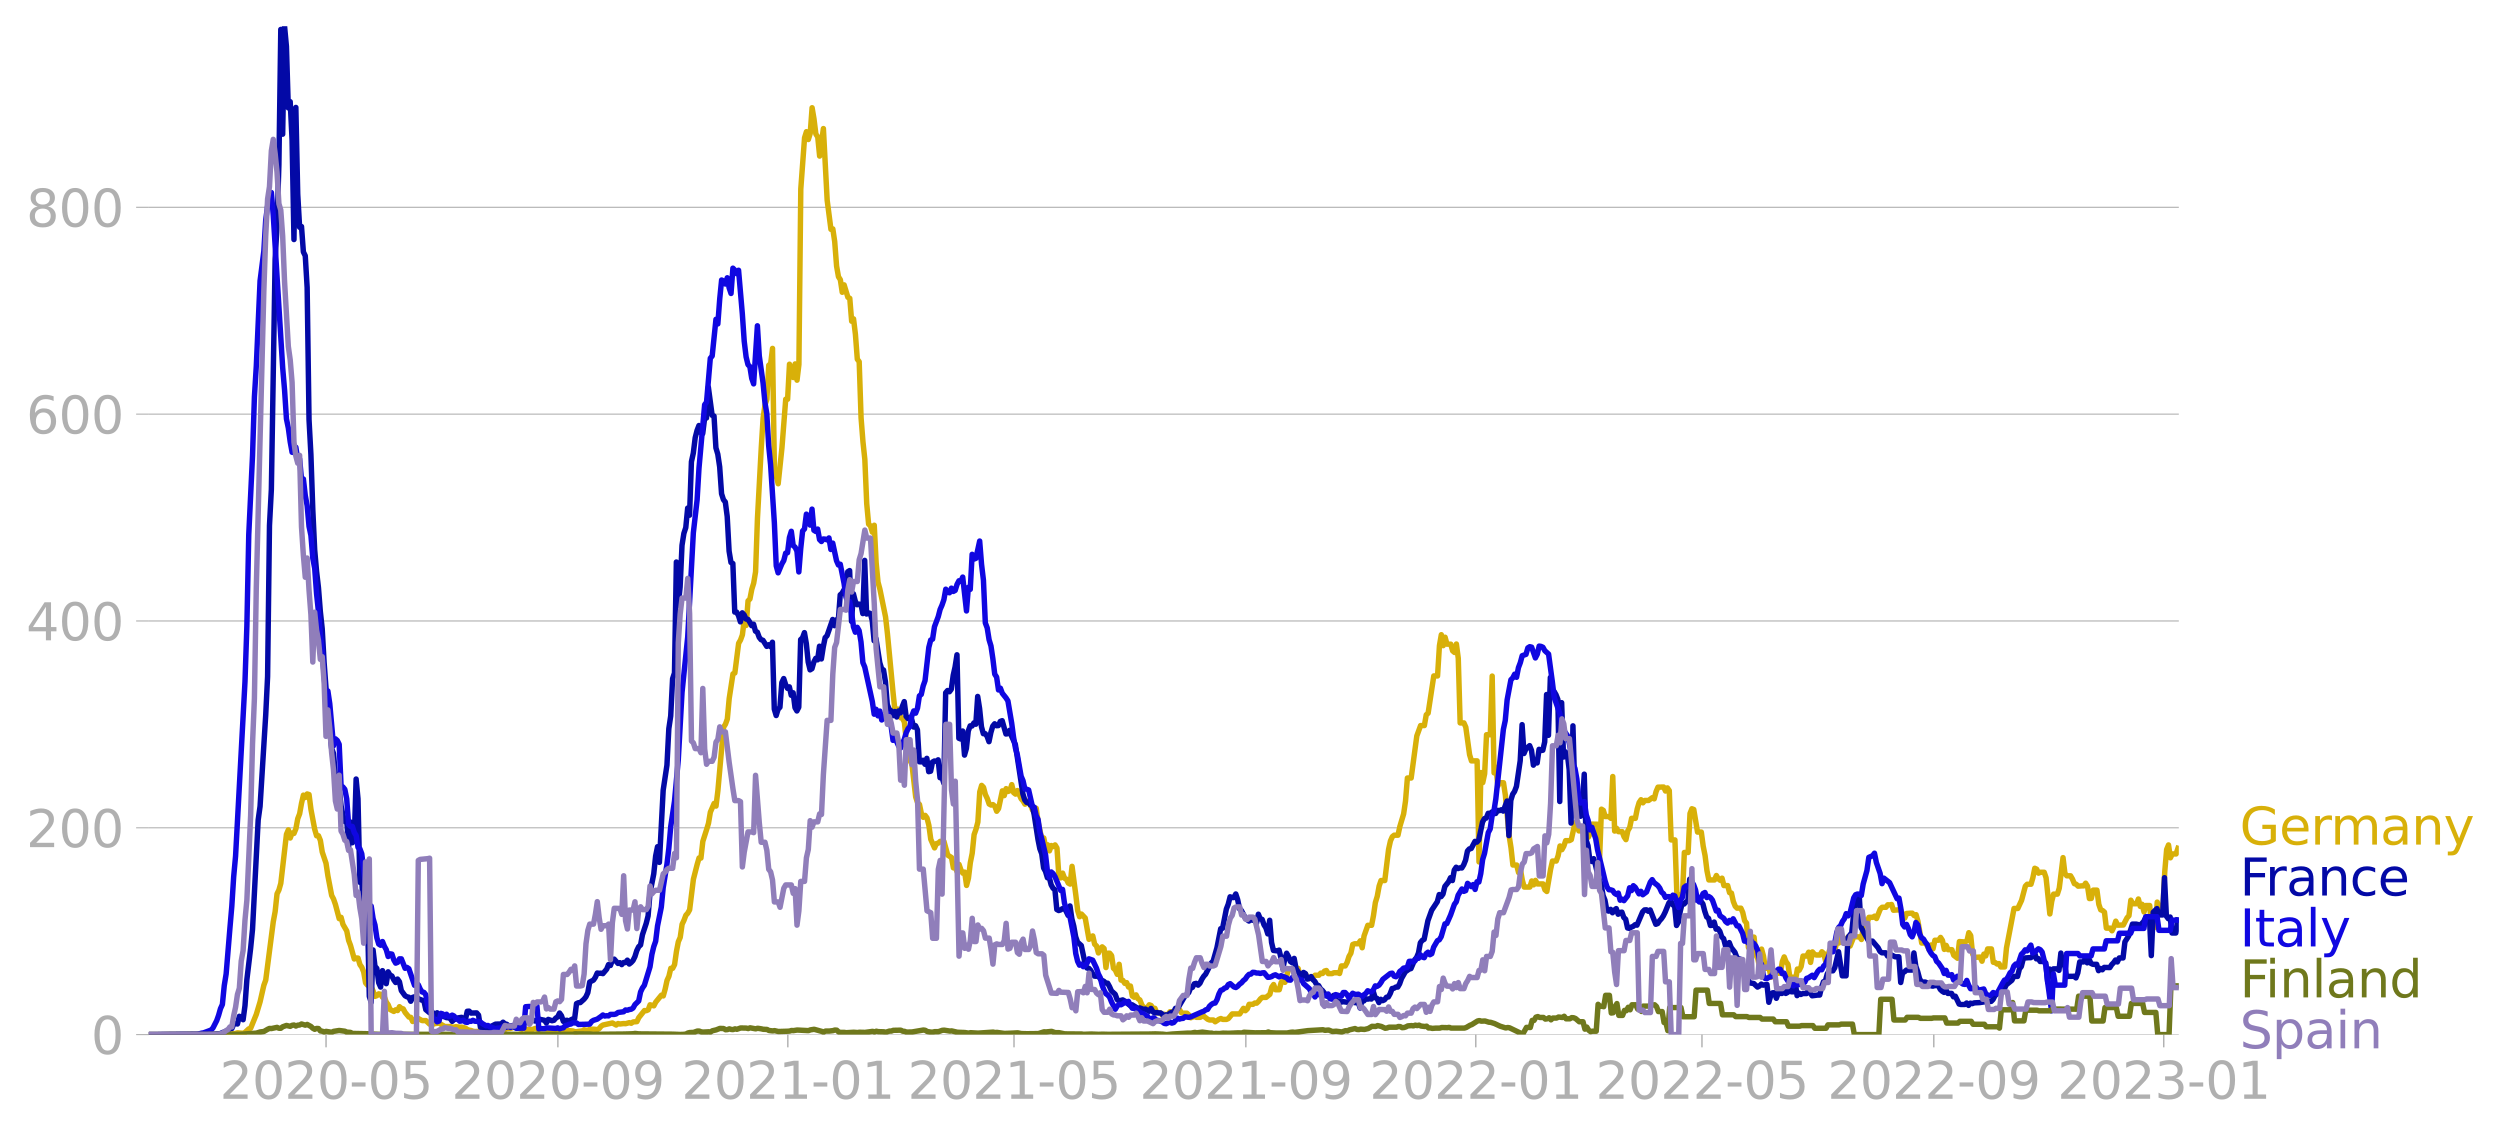 <svg xmlns="http://www.w3.org/2000/svg" xmlns:xlink="http://www.w3.org/1999/xlink" width="916.28" height="416.199" viewBox="0 0 687.21 312.149"><defs><style>*{stroke-linejoin:round;stroke-linecap:butt}</style></defs><g id="figure_1"><path id="patch_1" d="M0 312.15h687.21V0H0v312.15z" style="fill:none"/><g id="axes_1"><path id="patch_2" d="M40.922 284.4h558V7.2h-558v277.2z" style="fill:none"/><g id="matplotlib.axis_1"><g id="xtick_1"><g id="line2d_1"><defs><path id="m013edbeac9" d="M0 0v3.5" style="stroke:#b0b0b0;stroke-width:.4"/></defs><use xlink:href="#m013edbeac9" x="89.624" y="284.4" style="fill:#b0b0b0;stroke:#b0b0b0;stroke-width:.4"/></g><g id="text_1" style="fill:#b0b0b0" transform="matrix(.14 0 0 -.14 60.376 302.038)"><defs><path id="DejaVuSans-32" d="M1228 531h2203V0H469v531q359 372 979 998 621 627 780 809 303 340 423 576 121 236 121 464 0 372-261 606-261 235-680 235-297 0-627-103-329-103-704-313v638q381 153 712 231 332 78 607 78 725 0 1156-363 431-362 431-968 0-288-108-546-107-257-392-607-78-91-497-524-418-433-1181-1211z" transform="scale(.016)"/><path id="DejaVuSans-30" d="M2034 4250q-487 0-733-480-245-479-245-1442 0-959 245-1439 246-480 733-480 491 0 736 480 246 480 246 1439 0 963-246 1442-245 480-736 480zm0 500q785 0 1199-621 414-620 414-1801 0-1178-414-1799Q2819-91 2034-91q-784 0-1198 620-414 621-414 1799 0 1181 414 1801 414 621 1198 621z" transform="scale(.016)"/><path id="DejaVuSans-2d" d="M313 2009h1684v-512H313v512z" transform="scale(.016)"/><path id="DejaVuSans-35" d="M691 4666h2478v-532H1269V2991q137 47 274 70 138 23 276 23 781 0 1237-428 457-428 457-1159 0-753-469-1171Q2575-91 1722-91q-294 0-599 50Q819 9 494 109v635q281-153 581-228t634-75q541 0 856 284 316 284 316 772 0 487-316 771-315 285-856 285-253 0-505-56-251-56-513-175v2344z" transform="scale(.016)"/></defs><use xlink:href="#DejaVuSans-32"/><use xlink:href="#DejaVuSans-30" x="63.623"/><use xlink:href="#DejaVuSans-32" x="127.246"/><use xlink:href="#DejaVuSans-30" x="190.869"/><use xlink:href="#DejaVuSans-2d" x="254.492"/><use xlink:href="#DejaVuSans-30" x="290.576"/><use xlink:href="#DejaVuSans-35" x="354.199"/></g></g><g id="xtick_2"><use xlink:href="#m013edbeac9" id="line2d_2" x="153.351" y="284.4" style="fill:#b0b0b0;stroke:#b0b0b0;stroke-width:.4"/><g id="text_2" style="fill:#b0b0b0" transform="matrix(.14 0 0 -.14 124.104 302.038)"><defs><path id="DejaVuSans-39" d="M703 97v575q238-113 481-172 244-59 479-59 625 0 954 420 330 420 377 1277-181-269-460-413-278-144-615-144-700 0-1108 423-408 424-408 1159 0 718 425 1152 425 435 1131 435 810 0 1236-621 427-620 427-1801 0-1103-524-1761Q2575-91 1691-91q-238 0-482 47Q966 3 703 97zm1256 1978q425 0 673 290 249 291 249 798 0 503-249 795-248 292-673 292t-673-292q-248-292-248-795 0-507 248-798 248-290 673-290z" transform="scale(.016)"/></defs><use xlink:href="#DejaVuSans-32"/><use xlink:href="#DejaVuSans-30" x="63.623"/><use xlink:href="#DejaVuSans-32" x="127.246"/><use xlink:href="#DejaVuSans-30" x="190.869"/><use xlink:href="#DejaVuSans-2d" x="254.492"/><use xlink:href="#DejaVuSans-30" x="290.576"/><use xlink:href="#DejaVuSans-39" x="354.199"/></g></g><g id="xtick_3"><use xlink:href="#m013edbeac9" id="line2d_3" x="216.56" y="284.4" style="fill:#b0b0b0;stroke:#b0b0b0;stroke-width:.4"/><g id="text_3" style="fill:#b0b0b0" transform="matrix(.14 0 0 -.14 187.312 302.038)"><defs><path id="DejaVuSans-31" d="M794 531h1031v3560L703 3866v575l1116 225h631V531h1031V0H794v531z" transform="scale(.016)"/></defs><use xlink:href="#DejaVuSans-32"/><use xlink:href="#DejaVuSans-30" x="63.623"/><use xlink:href="#DejaVuSans-32" x="127.246"/><use xlink:href="#DejaVuSans-31" x="190.869"/><use xlink:href="#DejaVuSans-2d" x="254.492"/><use xlink:href="#DejaVuSans-30" x="290.576"/><use xlink:href="#DejaVuSans-31" x="354.199"/></g></g><g id="xtick_4"><use xlink:href="#m013edbeac9" id="line2d_4" x="278.733" y="284.4" style="fill:#b0b0b0;stroke:#b0b0b0;stroke-width:.4"/><g id="text_4" style="fill:#b0b0b0" transform="matrix(.14 0 0 -.14 249.485 302.038)"><use xlink:href="#DejaVuSans-32"/><use xlink:href="#DejaVuSans-30" x="63.623"/><use xlink:href="#DejaVuSans-32" x="127.246"/><use xlink:href="#DejaVuSans-31" x="190.869"/><use xlink:href="#DejaVuSans-2d" x="254.492"/><use xlink:href="#DejaVuSans-30" x="290.576"/><use xlink:href="#DejaVuSans-35" x="354.199"/></g></g><g id="xtick_5"><use xlink:href="#m013edbeac9" id="line2d_5" x="342.46" y="284.4" style="fill:#b0b0b0;stroke:#b0b0b0;stroke-width:.4"/><g id="text_5" style="fill:#b0b0b0" transform="matrix(.14 0 0 -.14 313.212 302.038)"><use xlink:href="#DejaVuSans-32"/><use xlink:href="#DejaVuSans-30" x="63.623"/><use xlink:href="#DejaVuSans-32" x="127.246"/><use xlink:href="#DejaVuSans-31" x="190.869"/><use xlink:href="#DejaVuSans-2d" x="254.492"/><use xlink:href="#DejaVuSans-30" x="290.576"/><use xlink:href="#DejaVuSans-39" x="354.199"/></g></g><g id="xtick_6"><use xlink:href="#m013edbeac9" id="line2d_6" x="405.669" y="284.4" style="fill:#b0b0b0;stroke:#b0b0b0;stroke-width:.4"/><g id="text_6" style="fill:#b0b0b0" transform="matrix(.14 0 0 -.14 376.421 302.038)"><use xlink:href="#DejaVuSans-32"/><use xlink:href="#DejaVuSans-30" x="63.623"/><use xlink:href="#DejaVuSans-32" x="127.246"/><use xlink:href="#DejaVuSans-32" x="190.869"/><use xlink:href="#DejaVuSans-2d" x="254.492"/><use xlink:href="#DejaVuSans-30" x="290.576"/><use xlink:href="#DejaVuSans-31" x="354.199"/></g></g><g id="xtick_7"><use xlink:href="#m013edbeac9" id="line2d_7" x="467.842" y="284.4" style="fill:#b0b0b0;stroke:#b0b0b0;stroke-width:.4"/><g id="text_7" style="fill:#b0b0b0" transform="matrix(.14 0 0 -.14 438.594 302.038)"><use xlink:href="#DejaVuSans-32"/><use xlink:href="#DejaVuSans-30" x="63.623"/><use xlink:href="#DejaVuSans-32" x="127.246"/><use xlink:href="#DejaVuSans-32" x="190.869"/><use xlink:href="#DejaVuSans-2d" x="254.492"/><use xlink:href="#DejaVuSans-30" x="290.576"/><use xlink:href="#DejaVuSans-35" x="354.199"/></g></g><g id="xtick_8"><use xlink:href="#m013edbeac9" id="line2d_8" x="531.569" y="284.4" style="fill:#b0b0b0;stroke:#b0b0b0;stroke-width:.4"/><g id="text_8" style="fill:#b0b0b0" transform="matrix(.14 0 0 -.14 502.32 302.038)"><use xlink:href="#DejaVuSans-32"/><use xlink:href="#DejaVuSans-30" x="63.623"/><use xlink:href="#DejaVuSans-32" x="127.246"/><use xlink:href="#DejaVuSans-32" x="190.869"/><use xlink:href="#DejaVuSans-2d" x="254.492"/><use xlink:href="#DejaVuSans-30" x="290.576"/><use xlink:href="#DejaVuSans-39" x="354.199"/></g></g><g id="xtick_9"><use xlink:href="#m013edbeac9" id="line2d_9" x="594.778" y="284.4" style="fill:#b0b0b0;stroke:#b0b0b0;stroke-width:.4"/><g id="text_9" style="fill:#b0b0b0" transform="matrix(.14 0 0 -.14 565.53 302.038)"><defs><path id="DejaVuSans-33" d="M2597 2516q453-97 707-404 255-306 255-756 0-690-475-1069Q2609-91 1734-91q-293 0-604 58T488 141v609q262-153 574-231 313-78 654-78 593 0 904 234t311 681q0 413-289 645-289 233-804 233h-544v519h569q465 0 712 186t247 536q0 359-255 551-254 193-729 193-260 0-557-57-297-56-653-174v562q360 100 674 150t592 50q719 0 1137-327 419-326 419-882 0-388-222-655t-631-370z" transform="scale(.016)"/></defs><use xlink:href="#DejaVuSans-32"/><use xlink:href="#DejaVuSans-30" x="63.623"/><use xlink:href="#DejaVuSans-32" x="127.246"/><use xlink:href="#DejaVuSans-33" x="190.869"/><use xlink:href="#DejaVuSans-2d" x="254.492"/><use xlink:href="#DejaVuSans-30" x="290.576"/><use xlink:href="#DejaVuSans-31" x="354.199"/></g></g></g><g id="matplotlib.axis_2"><g id="ytick_1"><path id="line2d_10" d="M40.922 284.4h558" clip-path="url(#p279440fe72)" style="fill:none;stroke:#b0b0b0;stroke-width:.3;stroke-linecap:square"/><g id="line2d_11"><defs><path id="m7edd726d1a" d="M0 0h-3.5" style="stroke:#b0b0b0;stroke-width:.3"/></defs><use xlink:href="#m7edd726d1a" x="40.922" y="284.4" style="fill:#b0b0b0;stroke:#b0b0b0;stroke-width:.3"/></g><use xlink:href="#DejaVuSans-30" id="text_10" style="fill:#b0b0b0" transform="matrix(.14 0 0 -.14 25.015 289.719)"/></g><g id="ytick_2"><path id="line2d_12" d="M40.922 227.547h558" clip-path="url(#p279440fe72)" style="fill:none;stroke:#b0b0b0;stroke-width:.3;stroke-linecap:square"/><use xlink:href="#m7edd726d1a" id="line2d_13" x="40.922" y="227.547" style="fill:#b0b0b0;stroke:#b0b0b0;stroke-width:.3"/><g id="text_11" style="fill:#b0b0b0" transform="matrix(.14 0 0 -.14 7.2 232.866)"><use xlink:href="#DejaVuSans-32"/><use xlink:href="#DejaVuSans-30" x="63.623"/><use xlink:href="#DejaVuSans-30" x="127.246"/></g></g><g id="ytick_3"><path id="line2d_14" d="M40.922 170.694h558" clip-path="url(#p279440fe72)" style="fill:none;stroke:#b0b0b0;stroke-width:.3;stroke-linecap:square"/><use xlink:href="#m7edd726d1a" id="line2d_15" x="40.922" y="170.694" style="fill:#b0b0b0;stroke:#b0b0b0;stroke-width:.3"/><g id="text_12" style="fill:#b0b0b0" transform="matrix(.14 0 0 -.14 7.2 176.012)"><defs><path id="DejaVuSans-34" d="M2419 4116 825 1625h1594v2491zm-166 550h794V1625h666v-525h-666V0h-628v1100H313v609l1940 2957z" transform="scale(.016)"/></defs><use xlink:href="#DejaVuSans-34"/><use xlink:href="#DejaVuSans-30" x="63.623"/><use xlink:href="#DejaVuSans-30" x="127.246"/></g></g><g id="ytick_4"><path id="line2d_16" d="M40.922 113.84h558" clip-path="url(#p279440fe72)" style="fill:none;stroke:#b0b0b0;stroke-width:.3;stroke-linecap:square"/><use xlink:href="#m7edd726d1a" id="line2d_17" x="40.922" y="113.84" style="fill:#b0b0b0;stroke:#b0b0b0;stroke-width:.3"/><g id="text_13" style="fill:#b0b0b0" transform="matrix(.14 0 0 -.14 7.2 119.16)"><defs><path id="DejaVuSans-36" d="M2113 2584q-425 0-674-291-248-290-248-796 0-503 248-796 249-292 674-292t673 292q248 293 248 796 0 506-248 796-248 291-673 291zm1253 1979v-575q-238 112-480 171-242 60-480 60-625 0-955-422-329-422-376-1275 184 272 462 417 279 145 613 145 703 0 1111-427 408-426 408-1160 0-719-425-1154Q2819-91 2113-91q-810 0-1238 620-428 621-428 1799 0 1106 525 1764t1409 658q238 0 480-47t505-140z" transform="scale(.016)"/></defs><use xlink:href="#DejaVuSans-36"/><use xlink:href="#DejaVuSans-30" x="63.623"/><use xlink:href="#DejaVuSans-30" x="127.246"/></g></g><g id="ytick_5"><path id="line2d_18" d="M40.922 56.987h558" clip-path="url(#p279440fe72)" style="fill:none;stroke:#b0b0b0;stroke-width:.3;stroke-linecap:square"/><use xlink:href="#m7edd726d1a" id="line2d_19" x="40.922" y="56.987" style="fill:#b0b0b0;stroke:#b0b0b0;stroke-width:.3"/><g id="text_14" style="fill:#b0b0b0" transform="matrix(.14 0 0 -.14 7.2 62.306)"><defs><path id="DejaVuSans-38" d="M2034 2216q-450 0-708-241-257-241-257-662 0-422 257-663 258-241 708-241t709 242q260 243 260 662 0 421-258 662-257 241-711 241zm-631 268q-406 100-633 378-226 279-226 679 0 559 398 884 399 325 1092 325 697 0 1094-325t397-884q0-400-227-679-226-278-629-378 456-106 710-416 255-309 255-755 0-679-414-1042Q2806-91 2034-91q-771 0-1186 362-414 363-414 1042 0 446 256 755 257 310 713 416zm-231 997q0-362 226-565 227-203 636-203 407 0 636 203 230 203 230 565 0 363-230 566-229 203-636 203-409 0-636-203-226-203-226-566z" transform="scale(.016)"/></defs><use xlink:href="#DejaVuSans-38"/><use xlink:href="#DejaVuSans-30" x="63.623"/><use xlink:href="#DejaVuSans-30" x="127.246"/></g></g></g><path id="line2d_20" d="m40.922 284.4 21.76-.081 2.073-.244.518-.162 1.555.122.518-.244 1.036-.975.518-.162 1.555-3.817 1.036-3.452 1.036-4.549.518-1.42 2.072-16.042.519-2.802.518-4.873.518-1.056.518-1.827 1.554-13.482.518-1.219.518 2.234.519-1.38.518.12.518-1.258.518-2.802.518-1.34.518-2.883.518-2.234.518.65.518-.975.518.163.519 4.06 1.036 5.483.518 1.787h.518l.518 1.259.518 3.208 1.036 3.086.519 3.452 1.036 5.4.518.976.518 1.502 1.036 3.899.518-.366.518 1.95 1.037 1.786.518 2.6.518 1.38 1.036 3.736.518-.284.518.04.518 1.787.518.731.519 1.3.518 3.005.518.609.518.081.518.447.518 1.096.518 1.462.518-.203.518-.487.519.122.518.812.518-.04.518 1.38.518.73.518 1.3 1.036.528.518-.446.518.203.519-1.056.518.447.518.162.518.975 1.036 1.258.518.082.518 1.137.518-.488h.519l.518-.324 1.036.568h1.036l1.036.975.518-.203.518.203.519-.163 1.036-.122 1.554.934h1.554l.519.163h.518l.518-.122 1.036.163.518-.041 1.036.284.518.366.518.203.519.08.518.204.518.081 2.072-.081 1.036-.487 2.073.08h.518l.518.123h.518l.518.284 1.037-.447.518-.243 1.036-.082.518-.203.518-.325 1.554.65.518.122.519-.244.518.244 1.554.04.518-.04.518-.244.518.285 2.073-.244 1.554.528.518.244.518-.163 1.036.04.519-.324.518-.122.518.081.518-.04 1.036.325 1.036.08.518.204h.519l1.036-.163.518-.04.518-.325.518.122h.518l.518-.244 1.036-.04 1.037.121.518-.284.518-.65.518-.325 2.59-.568 1.037.568.518-.406.518.122 1.036-.122.518.04 1.036-.283.519.162.518-.365 1.036-.082.518-1.096 1.554-1.95.518.041.519-.243.518-1.381 1.036.284.518-1.015 1.554-1.909.518.203.519-1.868.518-2.396.518-1.137.518-2.193h.518l.518-1.015.518-3.614.518-2.68.518-1.178.518-3.614.519-1.097.518-1.38.518-.569.518-.934 1.036-8.406 1.036-4.061.518-1.787.519.04.518-4.588 1.036-3.249.518-1.705.518-3.087 1.036-2.396.518.731.518-4.264 1.555-17.421.518-.812.518-1.422.518-5.644 1.036-6.782.518-.244 1.037-8.162.518-.894.518-1.421.518-4.183.518 1.584.518-6.741.518-.528.518-2.68.518-1.665.519-3.127.518-14.701 1.036-19.208.518-8.366.518-3.573.518-1.544.518-9.38.518-.406.519-4.224.518 33.016 1.036 4.182 1.036-9.868 1.036-13.36h.518l.518-9.625 1.037 3.655.518-3.736.518 4.467.518-4.304.518-48.244 1.036-14.092.518-1.665.519 2.152.518-1.665.518-7.066.518 3.046.518 4.183.518.812.518 5.239 1.036-7.554 1.037 19.696 1.036 8 .518-.122.518 3.493.518 6.74.518 2.925.518.812.518 3.452.519-2.03 1.036 3.41.518.285.518 6.294.518-.65.518 4.264.518 6.823.518.69.519 15.432.518 6.578.518 4.873.518 12.143.518 5.604.518.528.518 1.705.518-1.908.518 10.274.518 5.36.519 1.95 1.554 7.634.518 4.589 1.554 16.284.518 4.914.519-.487.518.081.518 2.315.518.162.518 1.056.518 5.28 1.036 5.278.518 1.056 1.037 8.975.518 1.543.518.488.518 2.477.518 1.056.518-.528.518.69.518 2.071.518 3.817 1.037 2.356.518-1.178.518-.122.518-.487h1.036l1.036 3.777 1.037.65.518 2.842.518-.04.518 1.096.518-1.99.518 1.502.518.894.518-.284.518 3.654.519-1.99.518-4.263.518-2.6.518-5.116.518-1.462.518-1.99.518-8.284.518-1.787.518.528.518 1.99.519 1.096.518 1.503.518.284.518-.122.518.447.518 1.38.518-.73 1.036-4.874.519 1.3.518-1.909.518.772.518-.203.518-1.665.518 2.193.518.406.518-.975 1.037 2.274.518.569.518.893.518-.243.518-.69 1.036 2.517.518.69.518-1.137.518 3.818 1.037 4.75.518-.405.518 2.518.518-.65.518 1.665.518-1.462.518.284.518-.447.519.853.518 7.635.518.568.518-1.3.518 1.382.518.284.518 1.056.518.284.518-4.873 1.037 7.878.518 4.305.518 1.665.518-.731 1.036 1.096 1.036 5.848.518-.65.519-.284.518 2.274.518.487.518 1.909.518-1.218.518-.447.518.447.518 5.238.518-3.939h.518l.519.65.518 3.492.518.488.518 1.177.518-2.761.518 4.345.518.081.518.813.518-.204.519 1.219.518-.285.518 2.762.518.325.518-.65.518 1.056.518.325.518 1.3.518.811h1.037l.518-.771.518.203.518.812.518-.04.518 1.258h1.036l.518.69.519-.324.518.365.518-.406.518-.65h1.036l.518-.365 1.036-.244.519.853.518.163h1.036l.518.487.518.772 1.036-.366.518.244h1.037l.518-.285h.518l1.036.813.518.203h1.036l.518.487 1.037-.69.518-.203.518.243h1.036l.518-.243 1.036-1.26h2.073l1.036-1.542.518.65.518-.488.518-1.259h1.037l.518-.365.518.04.518-.487.518-.69.518-.407h1.036l1.036-.852.519-1.95.518-.73.518 1.42h1.036l.518-1.99.518-.527.518.487 1.037-3.736h1.036l.518.569.518-.812.518.162.518 1.95.518-.326h1.036l.519.731.518.447.518-.365.518-.041.518-.528h1.036l.518-.569.518.082.519-.65.518-.162.518.852h1.036l.518-.243h1.036l.518.203.519-2.071h1.036l.518-.975.518-1.624.518-.894.518-2.396.518-.203h1.036l.519-.812.518 1.909.518-3.25 1.036-2.923h1.036l.518-2.68.518-3.574.519-1.705.518-2.843.518-1.503h1.036l1.036-8.528.518-2.355.518-1.178.518-.406h1.037l.518-2.396 1.036-3.451.518-3.534.518-6.335h1.036l1.555-11.573 1.036-2.843h1.036l.518-2.964.518-.447 1.555-10.234h1.036l.518-8.325.518-3.005.518 3.005.518-2.314.518 1.908h1.037l.518 1.828.518.446.518-2.314.518 3.939.518 17.746h1.036l.518 1.178 1.037 7.553.518 1.706h1.554l.518 27.777.518-24.57.518 2.762.519-2.436.518-10.721h1.036l.518-16.122.518 26.6.518-1.544.518 5.157.518-.893h1.037l.518 3.452 1.036 11.127.518 3.33.518 4.71h1.036l.518 2.071.519-.852.518 2.964.518 1.868h1.554l.518-1.665.518 1.056.518-1.218.519.974h1.554l.518 1.625.518.446 1.036-6.091.518-2.274h1.037l.518-1.462.518-2.68.518 1.015.518-.934.518-1.543h1.036l.518-.284 1.037-4.67.518.73.518 1.544h1.036l.518-1.056.518 2.883.518-.081.518-.975.519-2.64 1.554.041.518 9.543.518-13.685.518.325.518 1.705h1.037l.518.488.518-11.493.518 14.985.518-.771.518.934h1.036l.518 1.421.518.772.519-2.437.518-.893.518-2.518h1.036l.518-2.6.518-1.745.518-.772.518.853.519-.65h1.036l1.036-.772.518.325.518-1.99.518-1.218 1.555-.04.518 1.096.518-.853.518.731.518 13.564h1.036l.518 14.538 1.037 1.218.518-.568.518-11.736h1.036l.518-10.721.518-1.3.518.203 1.037 6.213h1.036l.518 3.858.518 2.6.518 4.142.518 2.558h1.554l.519-1.218.518.893.518.406.518-.568.518 2.03h1.036l.518 1.95.518.121.519 2.315.518 1.3.518.527h1.036l.518 1.178.518 2.274.518.65.518 6.7.518.528.519-3.37h.518l.518 4.954.518.934.518 2.721.518-5.32.518 1.909.518 3.37h1.037l.518 2.478.518-2.193.518 1.665.518-.61h1.036l.518-3.167.518-1.3.518 1.34.519.69.518 3.534h1.036l.518.812.518-3.046.518.325.518-1.015.518-2.883h1.037l.518-1.056.518 2.802.518-2.883.518.609.518.244h1.036l.518-.894.519.447.518 2.152.518-1.015.518-1.909h1.036l.518-.243.518-2.559.518.731.519-1.502.518.65h1.036l.518-.894.518 2.558 1.036-2.599 1.037.082h.518l.518.73.518-3.451.518-1.828.518.812.518-1.624h1.036l.518-.325.519.65 1.036-2.599.518-.487h1.036l.518-.69.518.04.518-.122.519 1.584 1.036-.081h.518l.518.162.518 1.218.518.853.518-1.259 1.036-.081h.519l.518.65.518-.244.518 1.828 1.036 5.97h1.036l.518.811.519 1.097.518-1.38.518 1.055.518-2.355h1.036l.518-.772.518.812.518 2.477.518-1.096.519 1.178h1.036l.518 1.543 1.036.812.518-4.589 1.036.081h.519l.518-.243.518-2.275.518.772.518 5.036.518.974 1.554-.081.518 1.137.519-1.95.518.488.518-1.908h1.036l.518 3.654.518.082.518.406.518-.122.519.934h1.036l.518-5.239 2.072-10.842h1.037l1.036-2.234 1.036-3.898.518-.528h1.036l.518-1.787.518-2.6.519.244.518 1.097.518-.244h1.036l.518 1.503 1.036 9.95.518-3.453.519-1.99h1.036l.518-1.624 1.036-8.406.518 4.304.518.69h1.036l.519.894.518 1.26.518.162.518.528 1.036-.082h.518l.518-.73.518.812.519 3.41.518-.04.518-2.274h1.036l.518 3.898.518 1.503.518.203.518.447.518 4.386h1.037l.518.73.518-1.055.518-1.584.518 1.096 1.554-.04 1.037-1.99.518-.569.518-4.264.518.975h1.036l.518-1.3.518 2.031.518-.569.519 2.112.518-1.787h1.036l.518 5.97.518.162.518-.121.518-6.945.518 1.747h1.037l.518-10.112.518-6.092.518-1.259.518 3.534.518-1.056h1.036l.519-1.543h0" clip-path="url(#p279440fe72)" style="fill:none;stroke:#d8b009;stroke-width:1.5;stroke-linecap:square"/><path id="line2d_21" d="m40.922 284.4 17.616-.081 2.073-.203.518-.285 1.036-.324.518-.285.518-.609.518.122.518-1.178.518-.203.518.122.519-2.112.518.325.518.61.518-3.858.518-7.148 1.036-8.65.518-5.198 1.555-30.05.518-3.737 1.554-25.096.518-10.6.518-41.502.518-9.95 1.037-63.228.518-9.137.518-16.894.518-37.158.518 28.792.518-29.685.518 5.563.518 16.894.518-1.706.519 10.559.518 27.33.518-36.305.518 23.838.518 9.096.518-.203.518 6.985.518 1.056.518 8.731.518 36.305.519 9.624.518 15.107.518 11.046.518 5.929.518 4.467.518 6.538.518 4.792.518 9.218 1.037 13.97 1.036 9.706.518 1.38.518 6.132.518 4.467.518-1.015.518 4.751.518 2.64.519 1.746.518-.609.518 7.716.518-6.985.518 5.685.518-.73.518-16.772.518 5.441.518 22.945.518-1.056.519 10.924.518-1.868.518.487.518 22.863.518 1.625.518-14.376.518 4.467.518.609.518 3.94.519 1.177.518-4.508.518 2.315.518 1.259.518-3.249.518.893.518.244.518 1.056.518.73.518-.933.519.73.518 2.437 1.036 1.422.518.284.518.122.518 1.096.518-1.056.518-.162.519-.04.518.568 1.036.406.518.162.518 2.437 1.036.853.518-.488.518.69.519.245.518-.447.518.974.518-.243 1.554.609.518.04.518.204.519.771.518-.487.518-.122.518-.325 1.036-.162 1.036.65.518-2.315.518-.04.519.527 1.554-.04.518.609.518 3.33 1.036.365.518.122h.519l.518.243.518-1.055 1.036-.528 1.554-.04.518-.488.519.447.518.121.518.488 1.036-.122h.518l.518.609 1.554-1.3.519-.243 1.036-.081.518-.163.518-.365.518.04.518.244.518-.203.518-.325 1.555.325.518.73.518-.974 1.036.366.518-.122.518-.61.518-.324.519-1.056.518.731.518 1.543.518-.244.518-.04.518.325.518-.447.518-.244.518-.08.519-4.143.518-.244.518-.04 1.036-.934.518-.65.518-1.137.518-2.924 1.036-.528.519-.771.518-1.178.518.081.518-.04.518.121 1.036-1.218.518-1.259.518.244.519-1.38.518-.366 1.036 1.177.518-.203.518.528.518-.568h.518l.518-.65.518 1.056.519-.406.518-.569.518-1.056.518-1.665.518-1.056.518-.487.518-2.802 1.036-3.127.519-2.071.518-6.213 1.036-5.32.518-4.914.518-2.558.518 4.304 1.036-19.817 1.037-6.904.518-10.03.518-3.493.518-10.233.518-1.584.518-30.498.518 11.899.518-5.036.518-11.451.519-3.29.518-1.584.518-5.36.518 1.95.518-14.701.518-2.356.518-4.223.518-2.03.518-1.34.519 1.99.518.202.518-4.183.518-.08.518-8.448 1.036 7.716.518.203.518 8.731.518 1.747.519 3.492.518 7.39.518 1.625.518.65.518 3.98.518 9.502.518 3.127.518.285.518 13.36h.519l.518.975.518 1.705.518-2.477.518.569.518 1.137.518.08.518.772.518.975.518-.406.519 1.909.518.284.518 1.421.518.65.518.162 1.036 1.665.518-.446.518.528.519-1.219.518 18.396.518 1.747.518-1.706.518-.569.518-6.781.518-1.097.518 1.625.518 1.055.518-.406.519 2.315.518-.69.518 4.101.518.894.518-1.016.518-18.599.518-.487.518-1.421.518 2.964.519 5.117.518 2.152.518-.325.518-1.827.518-1.015.518.406.518-3.736.518 3.492.518-3.29.519-2.558.518-.527 1.554-4.468.518 1.706.518-1.624.518.122.518-6.985.518-.447.519-.934.518-.406.518-4.548.518-.325.518 13.97.518-7.595.518 2.03.518.976.518-.163.519.081.518 2.518.518-14.62.518 14.742.518-.325.518.163.518 1.949.518 5.563.518-.568 1.037 6.578.518 1.706.518.325.518 3.167.518 6.336.518 1.299.518.406.518 1.34.518-1.137.519 1.503.518-1.665.518.528.518-1.787.518-1.3.518 4.061.518.61.518-.325.518.609.518 2.03.519-.365.518 1.137.518 8.771.518.041.518-.447.518 1.097.518-1.625.518 3.655.518-.122.519-2.517.518-.285.518.082.518-.407.518 4.914.518-.203.518 1.706.518-24.853.518-.61.518.326.519-.69.518-3.818.518-2.315.518-3.33.518 22.944.518.204.518-2.193.518 6.619.518-1.827.519-4.792.518-1.422.518.04.518-.852.518.366.518-7.635.518 3.29.518 5.035.518 1.909h.518l.519.73.518 1.462.518-2.517.518-1.746.518-.65.518.528.518-.04.518-1.138.518-.203 1.037 3.655.518-.081.518-.934.518 1.624 1.036 2.274 2.073 13.604.518 1.665.518.65.518-.04.518.77.518.245.518 2.436 1.036 6.741.519 2.6.518 1.38.518 3.899.518.934.518 1.746.518-.081.518 2.03.518.934.518.406.519 5.442.518.284.518-.162.518-.366.518-.081.518.853.518 1.096.518-2.599.518 3.533.518 1.99.519 2.924.518 1.502 1.036.935 1.036 4.913.518 1.26.518.08.518.569.519.934.518.65.518.04.518-.203.518.853.518.487.518.244.518.487.518.04.518.935.519 1.178 1.036.934.518 1.421.518.406 1.036-.284 1.036.568.519.61.518.365.518-.203 1.554.975.518-.122 1.036.406.518-.081 1.037.609.518-.772.518.894.518.365.518-.162.518.121h.518l.518.325.519.853.518-.65.518.163.518-.61.518-.243.518-.04.518-1.056.518.162 2.073-3.533 1.036-.934.518-1.259.518-.203.518-.975.518-.121.518.487.519-.528.518-1.097.518-.812.518-.568 1.554-3.087.518-.527 1.037-3.655 1.036-5.239.518-.122 1.036-5.279.518-1.34.518-2.03.518.202h.518l.519-.974.518 1.543.518 2.518.518.487 1.036 1.99.518.528.518.365.518-.365.519.162.518-.446.518 1.258.518-2.477.518 1.26.518.162.518 1.502.518.812.518 1.665.518-3.736.519 6.092.518 2.193 1.036.121.518-.203.518 2.112.518 2.965.518-2.6.518-1.624.519.894.518 1.38.518.366.518-1.218.518 2.802.518.852.518.569.518.975.518-1.34.518.324.519 1.503.518-.163.518-.528.518.853.518.488.518.934.518.203.518.934.518.406 1.037 1.38.518.285 1.036.081.518-.406 1.036 1.868.518-.325.519.325.518-.122 1.554.203.518-.487 1.036.528.518.04.518-.162.519 1.624.518-2.03.518.081.518-.61.518.123.518-.122.518.081.518-2.071.518 1.706.519.203.518 1.137.518-.894.518.366.518-.244.518-.69.518-.081.518-.934.518-1.381.518-.081.519-.325h.518l.518-.894.518-1.462 1.036-1.827 1.036-.731.518-.162 1.037-2.437.518-.61.518-1.258.518-2.802.518-.65.518-.284 1.036-5.117 1.037-2.883 1.554-2.355.518-1.95.518.569.518-.69.518-2.112 1.037-1.3.518-1.096.518.771.518-2.883.518-.771.518.365.518-.203.518.04.518-.852.518-1.3.519-2.518.518-.568.518-.122 1.036-1.95.518.204.518-.569 1.036-4.954.519-.934.518-.162.518-1.3.518.04.518-.405.518.406h.518l.518-.853.518.081.519-.244.518.366 1.036-2.762.518 9.503.518-9.665.518-1.706.518-.771.518-1.38 1.037-7.067.518-9.909.518 7.92.518-1.219 1.036-.934.518 1.3.518 4.06.518-.812.519.203.518-3.736.518.325.518-.081.518-2.274.518-13.036.518 11.208.518-15.878.518 3.452.518.365.519.894.518 1.3.518 28.06.518-27.167.518 14.944.518-1.421.518.568.518 4.305.518 14.7.519-26.72.518 18.03.518.203.518 4.751.518 1.868.518-3.045.518-8.528.518 18.111.518 1.544.518 4.101.519.244.518-.772.518 1.787.518 2.274.518 1.746.518 1.3.518 3.005.518 1.3.518 2.842.519.163.518-.488.518.934.518-.73.518-.407.518 1.543.518-.487.518-.081.518 1.462.518.487.519 2.396.518.122.518-.366.518-.203.518-.446.518.121 1.554-3.654.519-.528.518-.041.518.406.518-.365 1.554 3.939.518-.203.518-.772.518-.568.519-.772.518-1.056 1.036-2.558.518-.488.518 1.056.518.406.518 5.28.518-.934.519-3.046.518-2.112.518.203.518-.568.518-.203.518-6.051.518.487.518 3.046.518 2.152.519-.487.518.568.518.325.518.69.518 2.031.518 1.543.518.406.518 1.95.518-.041.518-.893.519 1.949.518-.122.518.731.518 1.543.518.447 1.036 3.98.518-2.884.518 1.34 1.037 1.34.518 1.381.518.366.518.162.518 2.883.518.041.518 1.178.518 1.584.518.812 1.037.162 1.036.975.518-.285.518-.527.518.284 1.036-.203.519 4.914.518-1.828.518-.771.518-.041.518 1.543.518-1.462.518.122h.518l.518-1.137.518 1.137.519-.284.518-1.747.518 1.584h.518l.518-2.72.518 3.776.518-.69.518.365.518-.243h1.037l.518-.894 1.036 1.503 1.554-.203h.518l.518-2.112.519-1.543.518-.203.518-1.909.518-.893h1.036l.518-.853 1.036-4.386 1.037 6.62h1.036l.518-10.518 1.036-1.34 1.036-9.99h1.037l.518 8.568 1.036 1.909 1.036 1.827h1.036l1.555 1.828.518 1.015.518.365h1.036l.518.894.518-.406.518.08 1.037.529h1.036l.518 7.066.518-2.721.518-.203.518-.487h1.555l.518-4.711.518 3.655.518 1.462.518 1.949.518.934h1.036l.518.244.519.65 1.036.243.518-.162h1.036l.518 1.056.518.487.518.325.518-.69.519.974h1.036l.518.934.518-.162 1.036 2.152.518.122h1.037l.518-.406.518.65.518-.61.518.122.518-.203 1.554-.081 1.037-.163 1.036-.162h1.036l.518-.528.518-1.015.518-.447 1.037-1.462h1.036l.518-1.096 1.554-1.26.518-1.055h1.037l.518-2.071.518-.65.518-2.071.518-.284 1.036-.082h.518l.518-.324.518-1.219.519 1.868.518-.08.518.811h1.036l.518.406.518 5.32.518-3.655.518.65.519-.69h1.036l.518.406.518-4.751.518 3.167.518.081.518 3.168 2.073-.04.518.446.518-1.38.518-3.006h1.036l.518-1.015.518 1.259.519-.934.518 1.096.518.244h1.036l.518 1.746.518-.609.518.365.518-.65 1.555.041.518-.812.518-.528.518-.73.518.527.518-1.096h1.036l.519-4.427 1.036-1.624 1.036-3.249h1.036l.518.122.518.244 1.037-1.097.518-1.096h1.036l.518 10.477.518-11.899 1.036-1.015.518 1.746h1.037l.518-10.233.518 10.558.518.69.518-.446.518 4.386h1.036l.519-3.574h0" clip-path="url(#p279440fe72)" style="fill:none;stroke:#0309a6;stroke-width:1.5;stroke-linecap:square"/><path id="line2d_22" d="m40.922 284.4 12.953-.081.518-.04 1.036-.285.519-.081 2.072-.772.518-.568 1.036-2.03.518-1.463.519-1.827.518-1.137.518-5.198.518-3.208L63.2 255.16l.518-6.01.518-8.162.518-5.645 2.59-47.96.519-15.31.518-25.096 1.036-21.726.518-16.163.519-8.447 1.036-23.431 1.036-8.163.518-8.568.518-3.818 1.036-3.736.518 6.213 2.591 41.95.518 6.091.518 7.96.518 2.518.518 3.817.519 2.843.518.08.518-1.461.518 3.452.518-.203.518 5.563.518-.081.518 4.548.518 2.762.518 5.726.519 2.477.518 6.294.518 2.721.518 7.025.518 4.914.518 6.173.518 4.63 1.036 13.4.519-2.396.518 3.493 1.036 11.533.518-1.868.518.447.518 1.055.518 11.371.518.366.519.65.518 2.598.518 7.066.518.488.518.04.518 1.665.518.812.518 3.25.518.405.518 1.381 1.037 8.853.518 1.38.518 3.859.518.284.518 3.411.518 1.787.518 3.492.518 1.746.519.325.518-1.015.518 1.3.518.934.518 1.868.518-.731.518.08.518 1.585.518.893.518-.203.519-.975h.518l1.036 2.6.518-.244.518.365 1.554 4.548.519-.527.518.365.518 1.178.518.812.518.122.518.65.518 3.005.518 1.3.518.69.518 1.664.519.082.518.69.518-.203.518-2.112.518.163.518.609.518-.528.518.609.518-.081.519-.284.518.243.518.731.518.122.518.569.518-.082.518-.203.518.528.518.081.518-.324.519.04.518-.284.518.244 1.036.08.518.163.518.406 1.036.61.519-.082.518.325 1.554.569.518-.163h.518l.518-.122.518-.284.519.244 1.036-.285.518.244.518-.325 1.036.569 1.554-.04h.519l.518-5.89 1.036-.08 1.554.162.518-.244.518 6.295.519-.122 1.036.04.518-.243 2.59.162.518-.162.519.284.518-.203.518-.081.518-.61.518-.121.518-.244.518-.08.518-.326 1.037.04.518.407 3.108-.081.518-.731.518-.325 1.037-.325 1.036-.731.518-.406.518.284.518-.081.518.04.518-.405h1.037l.518-.122.518-.406 1.554-.203.518-.488.518.081.518-.203.519-.08.518-.326.518-.934 1.036-1.015.518-2.477.518-1.097.518-.73 1.555-5.077.518-3.41.518-2.153.518-1.462.518-4.224 1.036-5.157.518-5.36 1.037-6.457.518-4.386.518-5.93 1.036-6.984 1.036-11.33 1.036-18.6 1.555-15.187 1.554-28.67 1.036-9.056.518-8.731 1.555-17.422.518-.69 1.036-12.061.518-.65 1.036-10.07.518 1.258.519-6.863.518-5.198.518.244.518.852.518-1.705.518 2.761.518 1.543.518-6.944.518.528.519.975.518-.934 1.036 11.98.518 7.512.518 4.305.518 2.152.518.528.518 3.249.518 1.502 1.037-15.96.518 8.285 1.036 7.432.518 5.36.518 3.087.518 8.852.518 5.158 1.037 15.96.518 11.857.518 1.909 1.036-2.477.518-.894.518-2.03.518-.122.518-4.183.519-1.705.518 3.939.518.406.518 1.096.518 5.726.518-6.416.518-4.833.518-.568.518-4.061.519 1.34.518 1.665.518-4.386.518 5.807.518.325.518-.65.518 2.884.518.528.518-.69.519.04.518.203.518-.528.518 3.168.518-1.747 1.036 4.833.518 1.178.518-.203 1.037 5.238.518 3.696.518 1.705.518-.365.518 2.883.518 4.061.518 1.462.518-1.34.518.893.519 3.127.518 5.685.518 1.219 2.072 9.462.518 3.492.518-1.34.518 1.787.519-1.3.518 2.437.518-.447 1.036-1.462.518 2.071.518 1.584.518 3.858.518-1.178.519 1.625.518 1.137.518.528 1.036-2.437.518-1.787.518-1.096.518-.61.518-2.923.518-1.34.519.609.518-1.38.518-3.371.518-.407.518-2.314.518-1.462 1.036-9.137.518-2.03.519-.244.518-3.412 1.036-2.761.518-1.99.518-1.178.518-1.502.518-2.883.518.852.518.122.519-1.259.518.894.518-.285.518-1.665.518-.974.518.162.518-1.177 1.036 9.3.519-6.498.518.568.518-9.624.518 1.3.518-.204 1.036-4.751.518 6.416.518 4.345.518 11.737.519 1.38.518 3.249.518 1.706.518 3.492.518 4.264.518.812.518 3.533.518-.487.518 1.38 1.037 1.3.518.812 1.036 6.132.518 3.899.518 2.964.518 1.828 1.037 5.888.518 1.218.518 2.275.518.08.518.204 1.036 4.548.518.203.518 2.315.518 1.015.519 3.574.518 1.868 1.036 4.386.518 4.588.518 1.503.518-1.462.518.447.518.853 1.555 3.776.518-.284.518 3.736.518 1.706 1.036 2.274 1.036 5.36.519 4.548.518 2.153.518 1.056.518-.285.518.69.518-.365.518-.609.518-1.178 1.037.366 1.036 2.193.518 1.584.518 1.015.518 2.07.518 1.382.518.974.518.366.518.609.519 1.3 1.036 1.99.518-.854.518-.487.518.122.518-.284.518-.447.518.244.519-.447.518 1.137.518.73.518.082.518-.122.518.731 1.036.731.518.122.518.406.519.203.518.731.518.163.518-.366.518.163.518.568.518-.04 1.036.406.519.406.518.08 1.036-.486.518.324.518-.162 1.036-1.178.518.244.519-.162.518-.041.518-.447 1.036.163.518-.122 3.109-1.38.518-.163.518-.406.518-.122.518-.853.518-.487.518-.325.518-.081.519-.934.518-1.544.518-1.015.518-.162.518-.447.518-.162.518-.813.518-.243 1.036.893.519.163.518-.366.518-.568.518-.366.518-.61.518-.405.518-.772.518-.528.518-.08.519-.488.518.04.518.163h.518l.518.122.518-.163.518-.04 1.036 1.259.518-.041.519-.163.518-.324.518-.163 1.036.569.518-.325 1.554.609.519.569.518.04.518-.73.518-.041 1.036.243.518.488h.518l.518 1.015 1.555 1.38.518.975.518.406.518.894.518-.853 1.036.365 1.555.163.518-.488.518 1.3.518.122.518-.406.518-.853 1.555.447.518-1.016h.518l.518.569.518.893 1.036-1.259.518.244.518.081.518-.081 1.037.69.518-.528.518-.365.518-.731.518.244h.518l.518-.488.518-1.096.519.122.518-.325.518-.69.518-.894 2.072-1.624.518-.082.518.813.519.162.518-.406.518-1.056.518-.365.518-.528 1.036-.203.518-1.665.518-.04.519.202.518-.243.518-.731.518-.041.518-.934.518.609.518.162.518-1.096.518-.406.518.69.519-.284.518-1.787 1.036-1.787.518-.243.518-.853 1.036-3.533.518-.081 1.037-2.356 1.036-2.924.518-.69.518-1.827 1.036-1.706.518.65.518-.203.519-1.99 1.036.893.518-.568.518 1.34.518-2.112.518.081.518-2.314.518-3.858.519-1.706 1.036-5.726.518-.974.518-3.533.518-1.422.518-3.33 2.073-19.086.518-2.437.518-5.685 1.036-5.523.518-.528.518-1.015.518.853.518-2.64.519-1.38.518-1.91 1.036-.365.518-1.787.518-.324.518.121 1.036 2.965.519-1.015.518-2.234.518.081.518.244.518.934 1.036.934 1.036 7.635.518 4.304 1.555 4.467.518 4.305.518.203 1.036 1.503.518 2.03 1.037 5.929.518 1.056.518 2.883.518 4.914.518 1.705.518-.121.518-.244.518 3.614.518 1.543.518 2.6.519-.691 1.036 3.086.518 3.127 1.554 6.335.518 2.193.518 1.625.519.771.518.04.518.163.518.772.518.325.518-.366.518 1.95.518-.285.518.406 1.037-1.34.518-2.193.518.772.518-1.34.518.446 1.036 1.787.518-.69.518.934 1.037-.772 1.036-2.68.518-.69.518.812 1.036.812.518.69.518 1.138.519.406.518 1.015.518-.203h.518l.518.446.518-.852.518.203 1.036 3.167.519-2.03.518-.69.518-2.803.518-.406.518.244.518-.569.518-.771.518.771.518 1.422.519 2.802.518.528 1.036-2.315.518-.284.518 1.38.518-.284.518.325.518.69 1.037 2.965.518-.203.518 1.502 1.036.731.518.894.518.406.518-.731.518.406.519-.853 1.036 1.95h.518l1.036 2.03.518 2.152.518-.04.518.568.518-1.178.519 1.016.518.284.518.73.518 1.179.518 3.167.518.61.518 3.167.518.771h.518l.519-.324.518-.163.518-.853.518-.203 1.036-1.015.518.04.518 1.178.518-.122.518 1.3.519.812.518.447.518.609.518.325.518-.731.518.447.518-.082 1.036-.852.519.203.518-1.056.518-.163 1.036-.69.518.65 1.036-1.787.518-.528.518.162.519-1.015.518-.487 1.554-3.98.518.528 1.036-5.32.518-1.38.519-.447.518-1.178.518-.73.518-1.422.518.609.518-.772 1.036-4.182.518-.853.519-.203.518.081.518.325.518-3.127 1.036-3.736.518-3.614 1.036-.447.518-.69.519 2.558 1.036 3.005.518 2.802.518-1.502 1.554 1.218 2.073 4.426.518-.162.518 2.883.518 4.345.518.69.518-.69.518 1.137.518 1.665.519.61.518-1.34.518-2.6.518.65.518 2.559.518 1.015.518.325.518.893.518.61.519 1.461.518.894.518.65.518.324.518 1.3.518.446 1.036 1.544.518 1.34.518-.853.519 1.3.518.04.518-.162.518 1.462 1.036-1.016.518 1.178.518.61.518.365.519.08.518-1.096.518 1.34.518.934h.518l1.036-.406.518.772.518-.04 1.037-.244.518 1.218.518.447.518.203.518-.285.518-.609 1.036.366 1.555-2.924.518-.853.518-.162.518-.813.518-1.055.518-.406.518-1.462.518-.528.519.365 1.036-3.046.518-.487.518-.73.518.283 1.036-1.583.518 2.193.518-.285 1.037-.893.518.244.518.65.518 2.111.518 1.584.518 4.873 1.036 7.594.519-10.152.518 3.086h2.59l.518-8.69h3.109l.518.65h3.109l.518-1.91h3.108l.518-2.233h3.11l.517-2.071h3.109l.518-1.34h3.109l.518-3.208h3.108l.518 3.736h3.11l.517-2.802h1.554" clip-path="url(#p279440fe72)" style="fill:none;stroke:#1007e1;stroke-width:1.5;stroke-linecap:square"/><path id="line2d_23" d="m40.922 284.4 24.87-.081 4.663-.325 1.036-.325 1.036-.122 1.036-.609.518-.244.518.041 1.555-.325.518.244h.518l.518-.406 1.036-.366 1.036.244.519-.284.518-.082.518.285.518-.244.518-.04.518-.285 1.036.325.518-.203 1.037.568.518.488.518.284.518-.244.518.041.518.65.518.081.518.203.518-.162 1.037.162.518.081.518-.243 1.554-.244 1.555.203.518.244 1.036.08.518.285 4.145.081 1.036.082 2.072.08h53.365l.518-.121 4.145.04 1.036.082 8.29-.081 1.554-.041 1.037-.04.518-.082 1.036.122 9.326.081 2.072.081 1.037-.04.518-.081.518-.285.518-.122 1.036-.04 1.036-.366h.518l.519.203.518.082 1.554-.082.518.041.518-.325 1.036-.244 1.037-.406 1.036.041.518.325.518-.04.518-.204.518.163.518.04.518-.203.519.122 1.036-.365 1.554.04.518.122.518-.203 1.555.284.518-.162 1.036.162.518.122 1.036.04.518.285 1.037.122.518-.081 1.036.243 2.59-.081.518-.04.519-.163.518.04 1.036-.162 3.109.163.518-.204 1.036-.162 2.072.569.518.203.519-.285h1.036l1.036-.121.518-.163.518.04.518.488.518.122h1.037l.518.081 2.072-.122 1.036.081.518-.08 1.555.04 1.554-.203.518-.081.518.162.518-.203.518.122 1.555.04.518.122 1.036-.325h.518l.518-.203 2.073-.04.518.284.518.04.518.204 1.554-.041 3.109-.528.518.081.518.325 1.036.163h.519l.518-.122h1.036l1.036-.366.518-.04 1.554.243.519-.04 1.554.365 2.072.081 1.037.163.518-.122 2.072.122 4.145-.284.518.121.518-.04 2.073.284 2.072-.081 1.554-.081 1.037.203 1.554.04 3.108-.04 1.555-.488.518.041 1.554-.162 1.036.365h1.037l1.554.325 4.663.04.518.082 2.072-.081 2.073.08 1.036-.04 1.554.04 11.399-.08 1.554-.041 2.072.081 1.037.122 1.554-.162 4.145-.244h1.036l1.036-.203.518.122 1.555-.203 2.072.284h.518l.518.162.518-.08 1.037.04 1.036-.122 1.554.04 2.59-.121 1.037.04.518-.203 3.109.163 3.108-.04.518-.204.518.203 1.555.081h3.108l1.037-.203.518-.04.518.08 3.627-.486 4.144-.244.519.162 1.036-.08 1.036.405 1.036-.081 1.555.203 1.036-.365.518.08.518-.284 1.554-.365.518.244.518.04.519-.122 1.036.082 1.036-.244 1.036-.61 1.036.041.519-.243 1.036.243 1.036.488.518-.081.518-.203h2.073l.518-.204.518.041.518.284.518-.04.518-.163.518-.284 1.036-.081.519.081.518-.203.518.122.518-.122.518.244 1.036.121.518-.08.518.487h.518l.519.121 1.036-.08h1.036l.518-.163 1.554.04.519-.08.518.202h3.626l.518-.162 1.037-.61.518-.202 1.554-.975.518-.122.518.163 1.037-.041 1.036.325.518.04 1.036.325 1.554.731 1.037.325.518.163.518-.122.518.081 3.627 1.746 1.036-1.868 1.036.04.518-1.949h.518l.518-.893.519-.162.518.243h1.036l.518.447.518-.081.518-.284.518.568.518-.487h1.037l.518-.285 1.036.122.518-.325.518.69h1.036l.518-.324.519.04.518.204 1.036.893h1.036l.518 2.03.518-.568.518.853.518.406.519-.122h1.036l.518-7.39.518.568.518-.041.518.122.518-3.127h1.037l.518 4.873.518-.081.518-1.706.518-.812.518 3.249h1.036l.518-1.38.518.08.519-.934.518.69.518-1.38h1.036l.518 1.178.518-.041.518.69.518-1.462h1.555l.518-.203 1.036-.162.518.487.518 1.38h1.036l.519 3.006.518.081.518 2.153.518-6.336h3.109l.518 2.518h3.108l.518-7.31h3.109l.518 3.655h3.109l.518 3.127h3.109l.518.488h3.108l.518.243h3.109l.518.447h3.109l.518.731h3.108l.519 1.218h3.108l.518-.162h3.109l.518.73h3.109l.518-.933h3.108l.519-.203h3.108l.518 2.883h6.736l.518-9.706h3.108l.519 5.686h3.108l.518-.731h3.109l.518.284h3.109l.518-.122h3.108l.518 1.421h3.11l.517-.487h3.109l.518.812h3.109l.518.69h3.108l.518.366.519-5.035h2.59l.518-1.99.518 5.035h2.59l.519-2.924h3.109l.518.163h3.108l.518-.487 6.736.04.518-3.573h3.109l.518 6.822h3.108l.518-3.696h3.109l.518 2.396h3.109l.518-3.533h3.108l.519 2.478h3.108l.518 6.091h3.109l.518-13.401h2.072" clip-path="url(#p279440fe72)" style="fill:none;stroke:#6f781c;stroke-width:1.5;stroke-linecap:square"/><path id="line2d_24" d="m40.922 284.4 18.652-.081 1.037-.122 1.036-.487.518-.447.518-.244.518-.73h.518l.518-3.087.518-2.315.518-3.533.519-1.705.518-7.472.518-2.884.518-8.365.518-5.483 1.036-23.269.518-19.736.518-12.426.519-30.417 2.072-81.503.518-15.188.518-10.193.518-3.411.518-9.868.518-3.127.519 3.858.518 5.157.518 8.65.518 1.787.518 7.147.518 12.426 1.036 17.869.518 3.695.519 6.213.518 16.407.518 3.857.518 1.95.518-2.153.518 19.655.518 7.838.518 6.01.518-5.279.518 8.812.519 6.782.518 12.995.518-13.685.518 4.954.518 2.761.518 5.239.518-.73.518 6.984.518 14.904.519-7.27.518 5.036.518 6.782.518 4.71.518 8.488.518 2.233.518-9.3.518 15.351.518.853.519 1.665.518.365.518 2.437.518-.162 1.036 6.74.518 5.808.518-.934.518 4.345.518 3.005.519 6.7.518-22.334.518 2.192.518-3.005.518 48.285h3.109l.518-11.899.518 11.493 1.554-.122 1.036.163 1.555.04.518.203 2.59.122h1.037l.518-47.879.518-.284 2.072-.203.518-.122.518 47.554.518.162 1.037-.121 1.036-.61.518-.04.518-.366 1.036.203h.518l1.037.406.518-.04.518.609 2.59.04.518.082 1.037-.081 1.554.08 1.036.082 1.555.04h1.036l.518-.121 2.072.081 1.037-1.99.518.163h2.072l.518-1.868.518.852.518.122.518-1.015.519-.365h1.036l.518 1.786.518-.771.518-5.239.518.406.518-.528h1.037l.518-.203.518-1.137.518 3.249.518-.366.518.407h1.036l.518-1.99.518-.244.519.203.518-.609.518-6.863h1.036l.518-.61.518-.811.518.325.518-1.26.519 5.523h1.036l.518-.121.518-3.168.518-8.325.518-3.695.518-1.706h1.036l.519-2.72.518-3.452.518 4.426.518 3.167.518-.974h1.036l.518-.447.518 9.787.519-10.152.518-3.98 1.554.04.518 1.625.518-10.6.518 12.346.518 2.274.518-5.198h1.037l.518-2.274.518 7.35.518-5.4.518-.57.518.772h1.036l.519-.893.518-5.604.518 2.152.518-.609.518-.365h1.036l1.036-4.508.519-.487.518-.731.518-.325h1.036l.518-4.061.518 1.178.518-59.087.518-7.92.518-4.385h1.037l.518-5.4.518 9.664.518 35.046.518.487.518 1.584h1.036l.519 1.137.518-17.665.518 16.61.518 4.223.518-.812h1.036l.518-1.138.518-4.142.518-.73.519-3.452.518 1.38h1.036l1.036 8.366 1.036 7.269.518 3.249h1.037l.518.284.518 17.95.518-4.062 1.036-5.563h1.036l.518.203.519-15.757 1.036 13.077.518 5.32h1.036l.518 2.233.518 5.198.518.69.519 2.234.518 6.05h1.036l.518 1.463 1.036-5.239.518-.893h1.555l.518 2.314.518-1.3.518 10.031.518-3.939.518-8.081h1.036l.518-6.497.519-2.275.518-7.918.518 1.786.518-1.462h1.036l.518-2.192.518.162.518-10.924 1.037-14.944h1.036l.518-12.67.518-7.391.518-1.34 1.036-9.097h1.037l.518.203.518-5.604.518-2.761.518 3.37.518-2.883h1.036l.518-5.97.519-1.705 1.036-6.457.518 2.193h1.036l1.036 17.99.518 12.426 1.037 10.477h1.036l.518 6.782.518 3.533.518-2.112.518 1.747.518 2.761h1.037l.518 2.762.518 10.193.518-2.315.518 3.695.518-12.507h1.036l.518 6.863.518-4.02.519 8.608.518 5.28.518 18.842h1.036l1.036 11.452 1.036.528.519 7.026h1.036l.518-18.965.518-2.437.518 9.26 1.036-46.66h1.036l.519 18.03.518 3.858.518-6.254 1.036 48.081.518-6.375h.518l.518 4.223.518-.893.519 1.137.518-2.437.518-6.05.518 6.375h.518l.518-4.548.518 1.137.518-.203.518.65.518 2.03h1.037l.518 3.086.518 4.061.518-5.32.518-.243.518.162h1.036l.519-1.056.518-4.75.518 7.065.518-.203.518-1.665h1.036l.518 2.843.518.446.519-3.208.518-.934.518 2.843h1.036l.518-1.056.518-4.02.518 2.396.518 3.533.518.325h1.037l.518.406.518 5.482 1.554 4.914 1.555.081.518-.812.518.487 2.072.081.518 1.747.518 2.436.518-.487.519 1.34.518-5.239 1.036-.04.518.325.518-1.747.518 1.747.518-5.402.518 4.468 1.037.04.518.975.518.446.518-.527.518 4.629.518.731h1.036l.518-.853.519 1.3.518.284.518.04.518.204h1.036l.518 1.096.518-.406.518-.69.519.406.518-.61h1.036l.518-.527.518.893.518 1.178.518-.812.518.893h1.037l1.554.73.518-.527.518-.244h1.036l.518-.243.519-.65.518-.325.518.528.518-.61h1.036l1.036-2.03.518-2.233 1.037-1.421h1.036l.518-4.468.518-3.045.518.081.518-1.665.518-1.259h1.037l.518 1.543.518 1.137.518-.893h.518l.518.487h1.036l.518-.243 1.555-5.158.518-2.802h1.036l.518-3.086.518-1.868.518-.772.518-2.03.519-.285h1.036l.518 2.234.518-.162.518 1.258.518.122.518-.65h1.037l.518.528 1.036 4.346 1.036 7.31h1.036l.518 1.218.518-.69.519-.366.518-1.219.518 1.138h1.036l.518-.61.518 2.965.518-.487 1.555.04h.518l.518 1.99.518.893.518 2.559.518 3.33.518-.163h1.036l.519.203.518-1.38.518-.731.518-.203.518-1.178h1.036l.518.61.518 3.816.519.61.518-1.016.518.813h1.036l.518-.285.518-.853.518.447 1.037 2.234 1.554.08.518-1.258.518-.812 1.036-1.178h1.036l.519 2.193.518-.122.518.488 1.036 1.502h1.036l.518-2.193.518 2.234 1.037-1.422 1.554.041.518.447.518-1.178.518 1.178.518.04.518.813h1.037l.518.852.518-.203.518-.325.518.082.518-.731h1.036l.519-1.26.518-.405.518.406 1.036-1.137h1.036l.518 2.152.518-1.38.518 1.136.519-1.705.518-.894 1.036-.04.518-4.183.518.812.518-3.127.518 1.462.518.731 1.037.04.518.732.518-1.462.518 1.096.518-1.38.518 1.664h1.036l.518-1.42.519-.813.518-1.137.518.325h1.554l.518-1.95.518-.08.518-2.843.519 3.005.518-3.94h1.036l.518-1.38.518-5.32.518.934.518-4.548.518-1.706h1.037l1.036-2.802.518-1.421.518-2.03.518-.122h1.036l.518-.772.519-3.98.518-2.233.518-.569.518-2.315h1.036l.518-.243.518-1.056 1.037-.65.518 8.081h1.036l.518-11.005.518 1.909.518-2.355.518-8.528.518-15.797h1.037l.518-2.884.518 2.071.518-6.578.518 1.34.518 4.101h1.036l2.073 22.376.518 1.624h1.036l.518 18.843.518-12.183.518 5.97.518.975.519 3.005h1.036l.518-6.538.518 7.634.518.853 1.036 9.462h1.037l.518 6.538.518.163.518 5.4.518 3.452.518-9.3h1.554l.518-2.801h1.037l.518-2.112h1.554l.518 21.28h1.036l.519.65h1.554l.518-15.432h1.036l.518-1.381h1.555l.518 8.365h1.036l.518 14.498h2.072l.519-25.056h.518l.518-7.594h1.554l.518-12.954.518 25.056h.518l.519-1.706h1.554l.518 4.345h1.036l.518 1.137h1.036l.519-10.314.518 8.609h1.036l.518-4.873h1.036l.518 10.314.518-8.04h1.037l.518 13.035.518-12.589h1.036l.518 8.244h.518l.518-6.416.518-9.584.519 12.589h1.036l.518-.203.518-6.173.518 6.417.518-2.762h1.555l.518-4.751.518 6.172h.518l.518 4.467h1.554l.518-.568h1.037l.518-1.99h1.554l.518.366h1.036l.518 1.949h1.555l.518.609h1.036l.518-.406H501l.519-1.665h1.036l.518-10.802h1.554l.518-3.899h1.037l.518 3.94h1.554l.518-2.031h1.036l.518-6.944h1.555l.518 3.533h1.036l.518 8.934h1.554l.519 8.65h1.036l.518-2.275h1.554l.518-10.193h1.037l.518 2.153h1.554l.518.243h1.036l.518 4.305h1.555l.518 4.914h1.036l.518.568h1.554l.519-1.137h1.036l.518.163h1.554l.518.771.518.325h.518l.519-.122h1.554l.518-.893.518-.325h.518l.518-9.706h1.555l.518 1.178h1.036l.518 11.452h1.554l.518 1.827h1.037l.518 2.802h1.554l.518-.324h1.036l.519-4.508h1.554l.518 3.37h1.036l.518 1.34h3.109l.518-1.949h1.036l.518.163 3.109.04.518-.162h1.554l.519 2.396h3.108l.518-.894.518 2.64h2.59l.519-4.101.518-2.64h2.59l.519.975h3.108l.518 2.152h3.11l.517-4.345h3.109l.518 3.167h3.109l.518-.203h3.108l.518 1.828h2.591l.518-12.914.518 7.96h1.554" clip-path="url(#p279440fe72)" style="fill:none;stroke:#907eba;stroke-width:1.5;stroke-linecap:square"/><g id="text_15" style="fill:#d8b009" transform="matrix(.14 0 0 -.14 615.663 232.161)"><defs><path id="DejaVuSans-47" d="M3809 666v1253H2778v519h1656V434q-365-259-806-392-440-133-940-133-1094 0-1712 639-617 640-617 1780 0 1144 617 1783 618 639 1712 639 456 0 867-113 411-112 758-331v-672q-350 297-744 447t-828 150q-857 0-1287-478-429-478-429-1425 0-944 429-1422 430-478 1287-478 334 0 596 58 263 58 472 180z" transform="scale(.016)"/><path id="DejaVuSans-65" d="M3597 1894v-281H953q38-594 358-905t892-311q331 0 642 81t618 244V178Q3153 47 2828-22t-659-69q-838 0-1327 487-489 488-489 1320 0 859 464 1363 464 505 1252 505 706 0 1117-455 411-454 411-1235zm-575 169q-6 471-264 752-258 282-683 282-481 0-770-272t-333-766l2050 4z" transform="scale(.016)"/><path id="DejaVuSans-72" d="M2631 2963q-97 56-211 82-114 27-251 27-488 0-749-317t-261-911V0H581v3500h578v-544q182 319 472 473 291 155 707 155 59 0 131-8 72-7 159-23l3-590z" transform="scale(.016)"/><path id="DejaVuSans-6d" d="M3328 2828q216 388 516 572t706 184q547 0 844-383 297-382 297-1088V0h-578v2094q0 503-179 746-178 244-543 244-447 0-707-297-259-296-259-809V0h-578v2094q0 506-178 748t-550 242q-441 0-701-298-259-298-259-808V0H581v3500h578v-544q197 322 472 475t653 153q382 0 649-194 267-193 395-562z" transform="scale(.016)"/><path id="DejaVuSans-61" d="M2194 1759q-697 0-966-159t-269-544q0-306 202-486 202-179 548-179 479 0 768 339t289 901v128h-572zm1147 238V0h-575v531q-197-318-491-470T1556-91q-537 0-855 302-317 302-317 808 0 590 395 890 396 300 1180 300h807v57q0 397-261 614t-733 217q-300 0-585-72-284-72-546-216v532q315 122 612 182 297 61 578 61 760 0 1135-394 375-393 375-1193z" transform="scale(.016)"/><path id="DejaVuSans-6e" d="M3513 2113V0h-575v2094q0 497-194 743-194 247-581 247-466 0-735-297-269-296-269-809V0H581v3500h578v-544q207 316 486 472 280 156 646 156 603 0 912-373 310-373 310-1098z" transform="scale(.016)"/><path id="DejaVuSans-79" d="M2059-325q-243-625-475-815-231-191-618-191H506v481h338q237 0 368 113 132 112 291 531l103 262L191 3500h609L1894 763l1094 2737h609L2059-325z" transform="scale(.016)"/></defs><use xlink:href="#DejaVuSans-47"/><use xlink:href="#DejaVuSans-65" x="77.49"/><use xlink:href="#DejaVuSans-72" x="139.014"/><use xlink:href="#DejaVuSans-6d" x="178.377"/><use xlink:href="#DejaVuSans-61" x="275.789"/><use xlink:href="#DejaVuSans-6e" x="337.068"/><use xlink:href="#DejaVuSans-79" x="400.447"/></g><g id="text_16" style="fill:#0309a6" transform="matrix(.14 0 0 -.14 615.663 246.161)"><defs><path id="DejaVuSans-46" d="M628 4666h2681v-532H1259V2759h1850v-531H1259V0H628v4666z" transform="scale(.016)"/><path id="DejaVuSans-63" d="M3122 3366v-538q-244 135-489 202t-495 67q-560 0-870-355-309-354-309-995t309-996q310-354 870-354 250 0 495 67t489 202V134Q2881 22 2623-34q-257-57-548-57-791 0-1257 497-465 497-465 1341 0 856 470 1346 471 491 1290 491 265 0 518-55 253-54 491-163z" transform="scale(.016)"/></defs><use xlink:href="#DejaVuSans-46"/><use xlink:href="#DejaVuSans-72" x="50.27"/><use xlink:href="#DejaVuSans-61" x="91.383"/><use xlink:href="#DejaVuSans-6e" x="152.662"/><use xlink:href="#DejaVuSans-63" x="216.041"/><use xlink:href="#DejaVuSans-65" x="271.021"/></g><g id="text_17" style="fill:#1007e1" transform="matrix(.14 0 0 -.14 615.663 260.161)"><defs><path id="DejaVuSans-49" d="M628 4666h631V0H628v4666z" transform="scale(.016)"/><path id="DejaVuSans-74" d="M1172 4494v-994h1184v-447H1172V1153q0-428 117-550t477-122h590V0h-590q-666 0-919 248-253 249-253 905v1900H172v447h422v994h578z" transform="scale(.016)"/><path id="DejaVuSans-6c" d="M603 4863h575V0H603v4863z" transform="scale(.016)"/></defs><use xlink:href="#DejaVuSans-49"/><use xlink:href="#DejaVuSans-74" x="29.492"/><use xlink:href="#DejaVuSans-61" x="68.701"/><use xlink:href="#DejaVuSans-6c" x="129.98"/><use xlink:href="#DejaVuSans-79" x="157.764"/></g><g id="text_18" style="fill:#6f781c" transform="matrix(.14 0 0 -.14 615.663 274.161)"><defs><path id="DejaVuSans-69" d="M603 3500h575V0H603v3500zm0 1363h575v-729H603v729z" transform="scale(.016)"/><path id="DejaVuSans-64" d="M2906 2969v1894h575V0h-575v525q-181-312-458-464-276-152-664-152-634 0-1033 506-398 507-398 1332t398 1331q399 506 1033 506 388 0 664-152 277-151 458-463zM947 1747q0-634 261-995t717-361q456 0 718 361 263 361 263 995t-263 995q-262 361-718 361t-717-361q-261-361-261-995z" transform="scale(.016)"/></defs><use xlink:href="#DejaVuSans-46"/><use xlink:href="#DejaVuSans-69" x="50.27"/><use xlink:href="#DejaVuSans-6e" x="78.053"/><use xlink:href="#DejaVuSans-6c" x="141.432"/><use xlink:href="#DejaVuSans-61" x="169.215"/><use xlink:href="#DejaVuSans-6e" x="230.494"/><use xlink:href="#DejaVuSans-64" x="293.873"/></g><g id="text_19" style="fill:#907eba" transform="matrix(.14 0 0 -.14 615.663 288.161)"><defs><path id="DejaVuSans-53" d="M3425 4513v-616q-359 172-678 256-319 85-616 85-515 0-795-200t-280-569q0-310 186-468 186-157 705-254l381-78q706-135 1042-474t336-907q0-679-455-1029Q2797-91 1919-91q-331 0-705 75-373 75-773 222v650q384-215 753-325 369-109 725-109 540 0 834 212 294 213 294 607 0 343-211 537t-692 291l-385 75q-706 140-1022 440-315 300-315 835 0 619 436 975t1201 356q329 0 669-60 341-59 697-177z" transform="scale(.016)"/><path id="DejaVuSans-70" d="M1159 525v-1856H581v4831h578v-531q182 312 458 463 277 152 661 152 638 0 1036-506 399-506 399-1331T3314 415Q2916-91 2278-91q-384 0-661 152-276 152-458 464zm1957 1222q0 634-261 995t-717 361q-457 0-718-361t-261-995q0-634 261-995t718-361q456 0 717 361t261 995z" transform="scale(.016)"/></defs><use xlink:href="#DejaVuSans-53"/><use xlink:href="#DejaVuSans-70" x="63.477"/><use xlink:href="#DejaVuSans-61" x="126.953"/><use xlink:href="#DejaVuSans-69" x="188.232"/><use xlink:href="#DejaVuSans-6e" x="216.016"/></g></g></g><defs><clipPath id="p279440fe72"><path d="M40.922 7.2h558v277.2h-558z"/></clipPath></defs></svg>